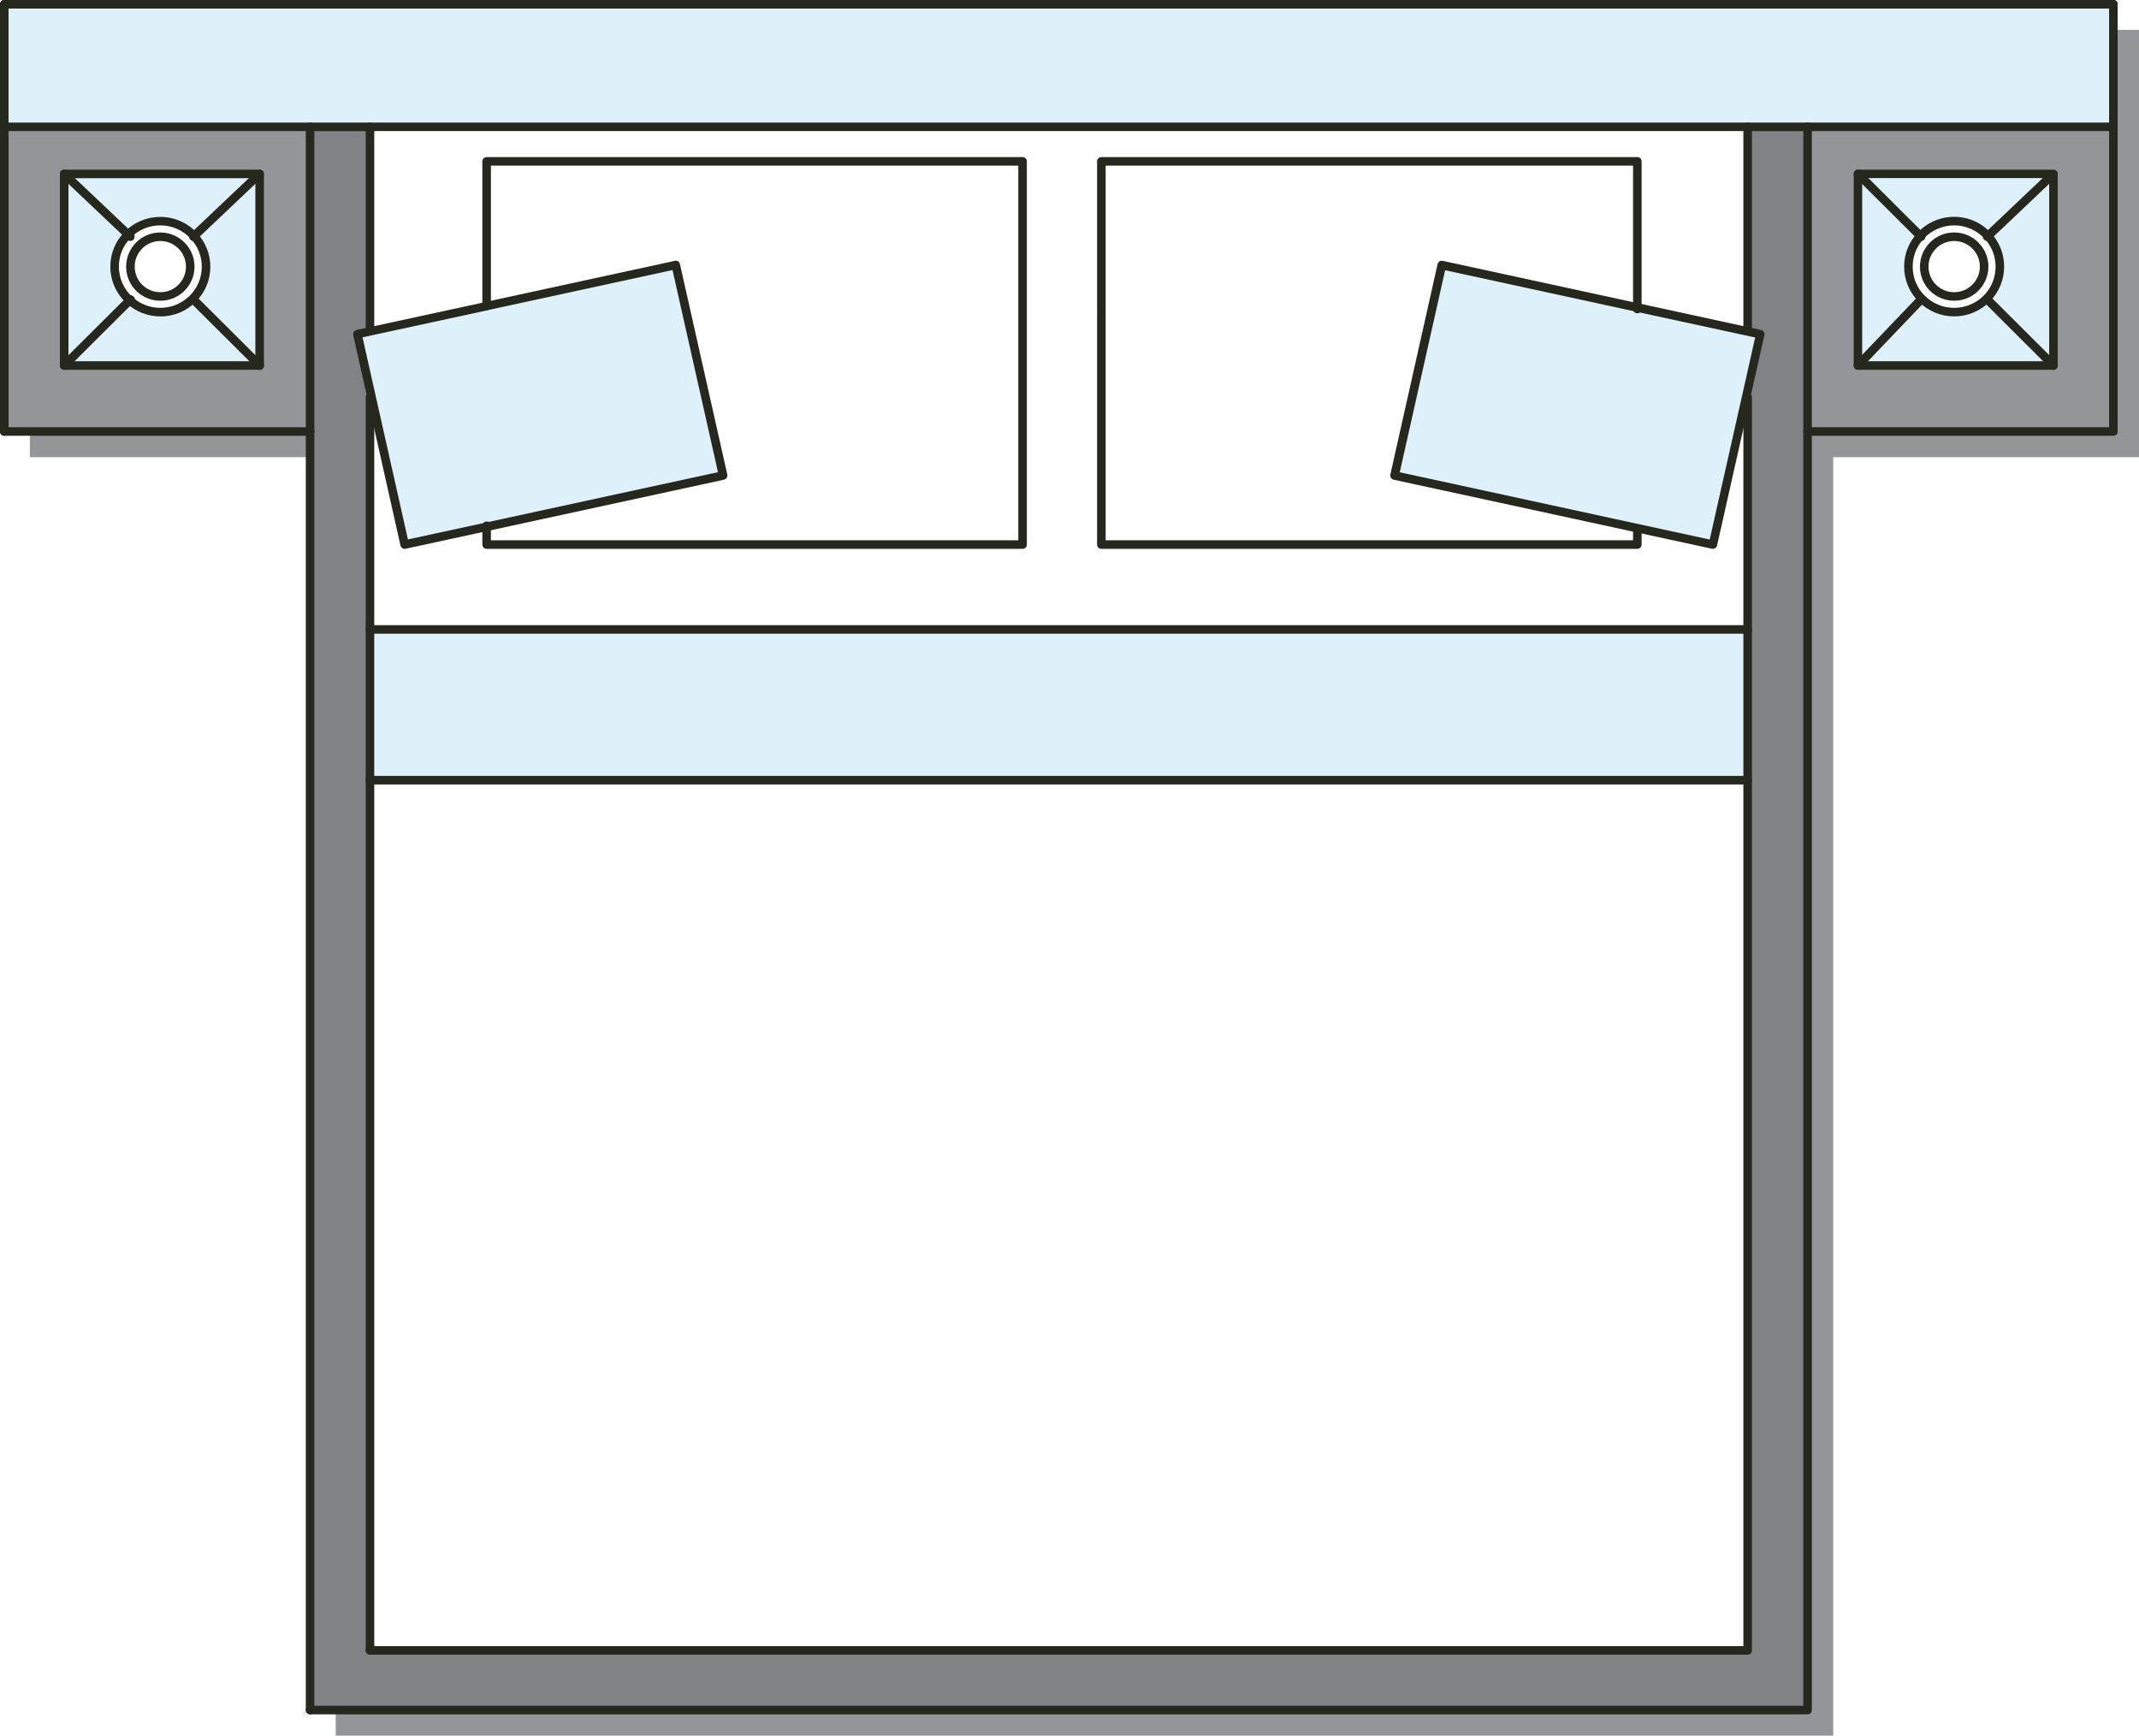 <?xml version="1.0" encoding="UTF-8"?>
<svg xmlns="http://www.w3.org/2000/svg" xmlns:xlink="http://www.w3.org/1999/xlink" viewBox="0 0 250.28 203.09">
  <defs>
    <style>
      .cls-1 {
        fill: url(#linear-gradient-3);
      }

      .cls-1, .cls-2, .cls-3, .cls-4, .cls-5, .cls-6, .cls-7 {
        mix-blend-mode: multiply;
      }

      .cls-8 {
        fill: #fff;
      }

      .cls-2, .cls-9 {
        fill: #939598;
      }

      .cls-3 {
        fill: url(#linear-gradient);
      }

      .cls-4 {
        fill: url(#linear-gradient-4);
      }

      .cls-10 {
        filter: url(#luminosity-noclip-5);
      }

      .cls-11 {
        mask: url(#mask-2);
      }

      .cls-12 {
        isolation: isolate;
      }

      .cls-13 {
        mask: url(#mask-3);
      }

      .cls-5 {
        fill: url(#linear-gradient-6);
      }

      .cls-6 {
        fill: url(#linear-gradient-5);
      }

      .cls-14 {
        mask: url(#mask-5);
      }

      .cls-15 {
        fill: none;
        stroke: #26281e;
        stroke-linecap: round;
        stroke-linejoin: round;
      }

      .cls-16 {
        mask: url(#mask-4);
      }

      .cls-17 {
        fill: #808285;
      }

      .cls-7 {
        fill: url(#linear-gradient-2);
      }

      .cls-18 {
        filter: url(#luminosity-noclip);
      }

      .cls-19 {
        mask: url(#mask-1);
      }

      .cls-20 {
        mask: url(#mask);
      }

      .cls-21 {
        fill: #def0fa;
      }

      .cls-22 {
        filter: url(#luminosity-noclip-3);
      }

      .cls-23 {
        fill: #26281e;
      }
    </style>
    <filter id="luminosity-noclip" x="36.28" y="15.06" width="175.22" height="12.58" color-interpolation-filters="sRGB" filterUnits="userSpaceOnUse">
      <feFlood flood-color="#fff" result="bg"/>
      <feBlend in="SourceGraphic" in2="bg"/>
    </filter>
    <filter id="luminosity-noclip-2" x="36.28" y="-8293.05" width="175.22" height="32766" color-interpolation-filters="sRGB" filterUnits="userSpaceOnUse">
      <feFlood flood-color="#fff" result="bg"/>
      <feBlend in="SourceGraphic" in2="bg"/>
    </filter>
    <mask id="mask-1" x="36.28" y="-8293.05" width="175.22" height="32766" maskUnits="userSpaceOnUse"/>
    <linearGradient id="linear-gradient" x1="-1539.46" y1="211.86" x2="-1539.46" y2="199.28" gradientTransform="translate(-1415.57 -184.22) rotate(-180) scale(1 -1)" gradientUnits="userSpaceOnUse">
      <stop offset="0" stop-color="#000"/>
      <stop offset="1" stop-color="#fff"/>
    </linearGradient>
    <mask id="mask" x="36.28" y="15.06" width="175.22" height="12.58" maskUnits="userSpaceOnUse">
      <g class="cls-18">
        <g class="cls-19">
          <rect class="cls-3" x="36.28" y="15.06" width="175.22" height="12.58"/>
        </g>
      </g>
    </mask>
    <linearGradient id="linear-gradient-2" x1="-1539.46" y1="211.86" x2="-1539.46" y2="199.28" gradientTransform="translate(-1415.57 -184.22) rotate(-180) scale(1 -1)" gradientUnits="userSpaceOnUse">
      <stop offset="0" stop-color="#fff"/>
      <stop offset="1" stop-color="#000"/>
    </linearGradient>
    <filter id="luminosity-noclip-3" x="198.92" y="14.89" width="12.58" height="35.55" color-interpolation-filters="sRGB" filterUnits="userSpaceOnUse">
      <feFlood flood-color="#fff" result="bg"/>
      <feBlend in="SourceGraphic" in2="bg"/>
    </filter>
    <filter id="luminosity-noclip-4" x="198.92" y="-8293.05" width="12.58" height="32766" color-interpolation-filters="sRGB" filterUnits="userSpaceOnUse">
      <feFlood flood-color="#fff" result="bg"/>
      <feBlend in="SourceGraphic" in2="bg"/>
    </filter>
    <mask id="mask-3" x="198.92" y="-8293.05" width="12.58" height="32766" maskUnits="userSpaceOnUse"/>
    <linearGradient id="linear-gradient-3" x1="1964.91" y1="3866.1" x2="1964.91" y2="3853.51" gradientTransform="translate(4065.01 1997.58) rotate(-90) scale(1 -1)" xlink:href="#linear-gradient"/>
    <mask id="mask-2" x="198.92" y="14.89" width="12.58" height="35.55" maskUnits="userSpaceOnUse">
      <g class="cls-22">
        <g class="cls-13">
          <rect class="cls-1" x="198.92" y="14.89" width="12.58" height="35.55"/>
        </g>
      </g>
    </mask>
    <linearGradient id="linear-gradient-4" x1="1964.91" y1="3866.1" x2="1964.91" y2="3853.51" gradientTransform="translate(4065.01 1997.58) rotate(-90) scale(1 -1)" xlink:href="#linear-gradient-2"/>
    <filter id="luminosity-noclip-5" x="36.28" y="14.89" width="12.58" height="35.55" color-interpolation-filters="sRGB" filterUnits="userSpaceOnUse">
      <feFlood flood-color="#fff" result="bg"/>
      <feBlend in="SourceGraphic" in2="bg"/>
    </filter>
    <filter id="luminosity-noclip-6" x="36.28" y="-8293.05" width="12.58" height="32766" color-interpolation-filters="sRGB" filterUnits="userSpaceOnUse">
      <feFlood flood-color="#fff" result="bg"/>
      <feBlend in="SourceGraphic" in2="bg"/>
    </filter>
    <mask id="mask-5" x="36.28" y="-8293.05" width="12.58" height="32766" maskUnits="userSpaceOnUse"/>
    <linearGradient id="linear-gradient-5" x1="-5149.1" y1="3846.96" x2="-5149.1" y2="3834.37" gradientTransform="translate(-3798.09 5181.76) rotate(90) scale(1 -1)" xlink:href="#linear-gradient"/>
    <mask id="mask-4" x="36.28" y="14.89" width="12.58" height="35.55" maskUnits="userSpaceOnUse">
      <g class="cls-10">
        <g class="cls-14">
          <rect class="cls-6" x="36.28" y="14.89" width="12.58" height="35.55"/>
        </g>
      </g>
    </mask>
    <linearGradient id="linear-gradient-6" x1="-5149.1" y1="3846.96" x2="-5149.1" y2="3834.37" gradientTransform="translate(-3798.09 5181.76) rotate(90) scale(1 -1)" xlink:href="#linear-gradient-2"/>
  </defs>
  <g class="cls-12">
    <g id="Layer_1" data-name="Layer 1">
      <g>
        <polygon class="cls-2" points="3.5 3.5 3.5 17.84 3.5 53.49 39.28 53.49 39.28 203.09 214.5 203.09 214.5 53.49 250.28 53.49 250.28 17.84 250.28 3.5 3.5 3.5"/>
        <g>
          <g>
            <g>
              <path class="cls-9" d="m36.28,14.84v35.65H.5V14.84h35.78Zm-5.9,27.93v-22.42H7.51v22.42h22.87Z"/>
              <path class="cls-9" d="m247.28,14.84v35.65h-35.78V14.84h35.78Zm-7.01,27.93v-22.42h-22.87v22.42h22.87Z"/>
              <path class="cls-8" d="m228.65,25.87c1.58,0,2.99.67,3.96,1.75.87.94,1.39,2.2,1.39,3.58,0,1.47-.6,2.8-1.56,3.76-.97.96-2.31,1.56-3.79,1.56s-2.81-.6-3.78-1.56-1.57-2.29-1.57-3.76c0-1.38.53-2.64,1.4-3.58.97-1.08,2.38-1.75,3.95-1.75Zm-3.5,5.33c0,1.92,1.57,3.49,3.5,3.49s3.51-1.57,3.51-3.49-1.57-3.5-3.51-3.5-3.5,1.57-3.5,3.5Z"/>
              <path class="cls-8" d="m22.54,34.96c-.97.96-2.3,1.56-3.78,1.56-1.38,0-2.64-.52-3.58-1.39-1.09-.96-1.77-2.36-1.77-3.93,0-1.48.6-2.81,1.57-3.77.97-.97,2.3-1.56,3.78-1.56,1.57,0,2.98.67,3.95,1.75.87.94,1.4,2.2,1.4,3.58,0,1.47-.6,2.8-1.57,3.76Zm-.28-3.76c0-1.93-1.56-3.5-3.5-3.5s-3.5,1.57-3.5,3.5,1.56,3.49,3.5,3.49,3.5-1.57,3.5-3.49Z"/>
              <path class="cls-8" d="m18.76,27.7c1.94,0,3.5,1.57,3.5,3.5s-1.56,3.49-3.5,3.49-3.5-1.57-3.5-3.49,1.56-3.5,3.5-3.5Z"/>
              <path class="cls-8" d="m228.65,27.7c1.94,0,3.51,1.57,3.51,3.5s-1.57,3.49-3.51,3.49-3.5-1.57-3.5-3.49,1.57-3.5,3.5-3.5Z"/>
              <rect class="cls-21" x="43.29" y="73.65" width="161.2" height="17.64"/>
              <rect class="cls-8" x="43.29" y="91.29" width="161.2" height="101.82"/>
              <polygon class="cls-8" points="191.6 61.8 191.58 61.89 191.58 63.72 128.87 63.72 128.87 18.88 191.58 18.88 191.58 35.98 168.71 31.01 163.18 55.64 191.6 61.8"/>
              <polygon class="cls-8" points="119.65 18.88 119.65 63.72 56.94 63.72 56.94 61.64 84.61 55.64 79.07 31.01 56.95 35.81 56.94 35.79 56.94 18.88 119.65 18.88"/>
              <polygon class="cls-8" points="191.58 63.72 191.58 61.89 191.6 61.8 200.43 63.72 204.32 46.41 204.49 46.45 204.49 73.65 43.29 73.65 43.29 46.45 43.46 46.41 47.35 63.72 56.94 61.64 56.94 63.72 119.65 63.72 119.65 18.88 56.94 18.88 56.94 35.79 56.95 35.81 56.95 35.82 43.3 38.78 43.29 38.73 43.29 14.84 204.49 14.84 204.49 38.73 204.48 38.78 191.58 35.98 191.58 18.88 128.87 18.88 128.87 63.72 191.58 63.72"/>
              <polygon class="cls-17" points="205.97 39.1 204.48 38.78 204.49 38.73 204.49 14.84 211.5 14.84 211.5 50.49 211.5 200.09 36.28 200.09 36.28 50.49 36.28 14.84 43.29 14.84 43.29 38.73 43.3 38.78 41.82 39.1 43.46 46.41 43.29 46.45 43.29 73.65 43.29 91.29 43.29 193.11 204.49 193.11 204.49 91.29 204.49 73.65 204.49 46.45 204.32 46.41 205.97 39.1"/>
              <polygon class="cls-21" points="191.58 35.98 204.48 38.78 205.97 39.1 204.32 46.41 200.43 63.72 191.6 61.8 163.18 55.64 168.71 31.01 191.58 35.98"/>
              <polygon class="cls-21" points="56.94 61.64 47.35 63.72 43.46 46.41 41.82 39.1 43.3 38.78 56.95 35.82 56.95 35.81 79.07 31.01 84.61 55.64 56.94 61.64"/>
              <path class="cls-21" d="m30.38,20.35v22.42l-7.75-7.72-.09-.09c.97-.96,1.57-2.29,1.57-3.76,0-1.38-.53-2.64-1.4-3.58l7.67-7.27Z"/>
              <path class="cls-21" d="m30.38,42.77H7.51l7.67-7.64c.94.87,2.2,1.39,3.58,1.39,1.48,0,2.81-.6,3.78-1.56l.09.09,7.75,7.72Z"/>
              <path class="cls-21" d="m15.18,35.13l-7.67,7.64v-22.42l7.47,7.08c-.97.96-1.57,2.29-1.57,3.77,0,1.57.68,2.97,1.77,3.93Z"/>
              <path class="cls-21" d="m30.38,20.35l-7.67,7.27c-.97-1.08-2.38-1.75-3.95-1.75-1.48,0-2.81.59-3.78,1.56l-7.47-7.08h22.87Z"/>
              <path class="cls-21" d="m240.27,20.35v22.42l-7.74-7.72-.09-.09c.96-.96,1.56-2.29,1.56-3.76,0-1.38-.52-2.64-1.39-3.58l7.66-7.27Z"/>
              <path class="cls-21" d="m224.78,35.05l.09-.09c.97.96,2.31,1.56,3.78,1.56s2.82-.6,3.79-1.56l.09.09,7.74,7.72h-22.87l7.38-7.72Z"/>
              <path class="cls-21" d="m224.87,34.96l-.09.09-7.38,7.72v-22.42l7.3,7.27c-.87.94-1.4,2.2-1.4,3.58,0,1.47.6,2.8,1.57,3.76Z"/>
              <path class="cls-21" d="m240.27,20.35l-7.66,7.27c-.97-1.08-2.38-1.75-3.96-1.75s-2.98.67-3.95,1.75l-7.3-7.27h22.87Z"/>
              <polygon class="cls-21" points="247.28 .5 247.28 14.84 211.5 14.84 204.49 14.84 43.29 14.84 36.28 14.84 .5 14.84 .5 .5 247.28 .5"/>
            </g>
            <g>
              <path class="cls-23" d="m204.49,193.61H43.29c-.28,0-.5-.22-.5-.5s.22-.5.5-.5h160.7V46.45c0-.28.22-.5.5-.5s.5.22.5.5v146.66c0,.28-.22.5-.5.5Z"/>
              <path class="cls-23" d="m204.49,39.23c-.28,0-.5-.22-.5-.5V14.84c0-.28.22-.5.5-.5s.5.22.5.5v23.89c0,.28-.22.5-.5.5Z"/>
              <path class="cls-23" d="m211.5,15.34H36.28c-.28,0-.5-.22-.5-.5s.22-.5.5-.5h175.22c.28,0,.5.22.5.5s-.22.5-.5.5Z"/>
              <path class="cls-23" d="m43.29,39.23c-.28,0-.5-.22-.5-.5V14.84c0-.28.22-.5.5-.5s.5.22.5.5v23.89c0,.28-.22.5-.5.5Z"/>
              <path class="cls-23" d="m43.29,193.61c-.28,0-.5-.22-.5-.5V46.45c0-.28.22-.5.5-.5s.5.22.5.5v146.66c0,.28-.22.5-.5.5Z"/>
              <path class="cls-23" d="m211.5,200.59H36.28c-.28,0-.5-.22-.5-.5s.22-.5.5-.5h174.72V50.49c0-.28.22-.5.5-.5s.5.22.5.5v149.6c0,.28-.22.5-.5.5Z"/>
              <path class="cls-23" d="m247.28,1H.5c-.28,0-.5-.22-.5-.5s.22-.5.5-.5h246.78c.28,0,.5.22.5.5s-.22.5-.5.5Z"/>
              <path class="cls-23" d="m36.28,200.59c-.28,0-.5-.22-.5-.5V50.49c0-.28.22-.5.5-.5s.5.22.5.5v149.6c0,.28-.22.5-.5.5Z"/>
              <path class="cls-23" d="m119.65,64.22h-62.71c-.28,0-.5-.22-.5-.5v-2.2c0-.28.22-.5.5-.5s.5.22.5.5v1.7h61.71V19.38h-61.71v16.41c0,.28-.22.5-.5.5s-.5-.22-.5-.5v-16.91c0-.28.22-.5.5-.5h62.71c.28,0,.5.22.5.5v44.84c0,.28-.22.5-.5.5Z"/>
              <path class="cls-23" d="m191.58,64.22h-62.71c-.28,0-.5-.22-.5-.5V18.88c0-.28.22-.5.5-.5h62.71c.28,0,.5.22.5.5v17.28c0,.28-.22.5-.5.5s-.5-.22-.5-.5v-16.78h-61.71v43.84h61.71v-1.33c0-.28.22-.5.5-.5s.5.22.5.5v1.83c0,.28-.22.5-.5.5Z"/>
              <path class="cls-23" d="m47.35,64.22c-.23,0-.44-.16-.49-.39l-5.53-24.62c-.03-.13,0-.27.07-.38.07-.11.19-.19.32-.22l15.04-3.26s.06-.02.09-.03l22.12-4.8c.28-.07.53.11.59.38l5.54,24.63c.03.13,0,.27-.07.38-.07.11-.19.19-.32.22l-37.26,8.08s-.07.01-.11.01Zm-4.93-24.74l5.31,23.64,36.28-7.87-5.32-23.65-21.54,4.67s-.06.02-.09.03l-14.64,3.17Z"/>
              <path class="cls-23" d="m200.43,64.22s-.07,0-.11-.01l-37.25-8.08c-.13-.03-.24-.11-.32-.22-.07-.11-.09-.25-.07-.38l5.53-24.63c.06-.27.33-.44.59-.38l37.26,8.09c.13.03.24.11.32.22.07.11.1.25.07.38l-5.54,24.62c-.05.23-.26.39-.49.39Zm-36.65-8.96l36.27,7.87,5.32-23.64-13.9-3.01-22.38-4.86-5.31,23.65Z"/>
              <path class="cls-23" d="m204.49,74.15H43.29c-.28,0-.5-.22-.5-.5s.22-.5.5-.5h161.2c.28,0,.5.22.5.5s-.22.5-.5.5Z"/>
              <path class="cls-23" d="m204.49,91.79H43.29c-.28,0-.5-.22-.5-.5s.22-.5.5-.5h161.2c.28,0,.5.22.5.5s-.22.5-.5.5Z"/>
              <path class="cls-23" d="m247.28,50.99h-35.78c-.28,0-.5-.22-.5-.5s.22-.5.5-.5h35.28V.5c0-.28.22-.5.5-.5s.5.22.5.5v49.99c0,.28-.22.5-.5.5Z"/>
              <path class="cls-23" d="m211.5,50.99c-.28,0-.5-.22-.5-.5V14.84c0-.28.22-.5.5-.5h35.78c.28,0,.5.22.5.5s-.22.5-.5.5h-35.28v35.15c0,.28-.22.5-.5.5Z"/>
              <path class="cls-23" d="m36.28,50.99H.5c-.28,0-.5-.22-.5-.5s.22-.5.5-.5h35.78c.28,0,.5.22.5.5s-.22.5-.5.5Z"/>
              <path class="cls-23" d="m30.38,43.27H7.51c-.28,0-.5-.22-.5-.5v-22.42c0-.28.22-.5.5-.5h22.87c.28,0,.5.22.5.5v22.42c0,.28-.22.5-.5.5Zm-22.37-1h21.87v-21.42H8.01v21.42Z"/>
              <path class="cls-23" d="m36.28,50.99c-.28,0-.5-.22-.5-.5V15.34H.5c-.28,0-.5-.22-.5-.5s.22-.5.5-.5h35.78c.28,0,.5.22.5.5v35.65c0,.28-.22.5-.5.5Z"/>
              <path class="cls-23" d="m.5,50.99c-.28,0-.5-.22-.5-.5V.5C0,.22.22,0,.5,0s.5.22.5.5v49.99c0,.28-.22.5-.5.5Z"/>
              <path class="cls-23" d="m22.63,28.2c-.13,0-.26-.05-.36-.15-.19-.2-.19-.51,0-.71l.08-.08,7.68-7.28c.2-.19.52-.18.71.02.19.2.18.52-.02.71l-7.74,7.34c-.1.1-.22.14-.35.14Z"/>
              <path class="cls-23" d="m18.76,37.02c-1.47,0-2.86-.54-3.92-1.52-1.22-1.08-1.93-2.65-1.93-4.3,0-1.56.61-3.03,1.72-4.12,1.1-1.1,2.57-1.7,4.13-1.7,1.65,0,3.23.7,4.32,1.92.98,1.06,1.53,2.45,1.53,3.91,0,1.56-.61,3.02-1.72,4.12-1.11,1.1-2.58,1.7-4.13,1.7Zm0-10.65c-1.3,0-2.52.5-3.43,1.41-.92.91-1.42,2.12-1.42,3.42,0,1.36.58,2.66,1.6,3.56.88.82,2.04,1.26,3.25,1.26,1.29,0,2.51-.5,3.43-1.41.92-.91,1.42-2.12,1.42-3.41,0-1.21-.45-2.36-1.27-3.24-.91-1.01-2.21-1.59-3.58-1.59Z"/>
              <path class="cls-23" d="m30.38,43.27c-.13,0-.26-.05-.35-.15l-7.75-7.72c-.2-.2-.2-.51,0-.71.19-.2.51-.2.71,0l7.75,7.72c.2.2.2.51,0,.71-.1.1-.23.15-.35.15Z"/>
              <path class="cls-15" d="m18.76,27.7c-1.94,0-3.5,1.57-3.5,3.5s1.56,3.49,3.5,3.49,3.5-1.57,3.5-3.49-1.56-3.5-3.5-3.5Z"/>
              <path class="cls-23" d="m15.26,28.2c-.12,0-.25-.05-.35-.14l-.28-.27-7.47-7.08c-.2-.19-.21-.51-.02-.71s.51-.21.71-.02l7.75,7.35c.2.19.21.51.01.71-.1.1-.23.15-.36.15Z"/>
              <path class="cls-23" d="m228.65,37.02c-1.55,0-3.02-.61-4.13-1.7-1.11-1.1-1.72-2.56-1.72-4.12,0-1.46.54-2.85,1.53-3.92,1.09-1.21,2.66-1.91,4.32-1.91s3.24.7,4.33,1.92c.98,1.05,1.52,2.45,1.52,3.91,0,1.55-.61,3.01-1.71,4.11-1.11,1.1-2.58,1.71-4.14,1.71Zm0-10.65c-1.37,0-2.67.58-3.58,1.58-.82.89-1.27,2.04-1.27,3.25,0,1.29.5,2.5,1.42,3.41.92.91,2.14,1.41,3.43,1.41s2.52-.5,3.44-1.41c.91-.91,1.41-2.12,1.41-3.41,0-1.21-.45-2.36-1.26-3.24-.91-1.01-2.22-1.59-3.59-1.59Z"/>
              <path class="cls-23" d="m7.51,43.27c-.13,0-.26-.05-.35-.15-.19-.2-.19-.51,0-.71l7.75-7.72c.2-.2.51-.2.71,0,.2.2.2.51,0,.71l-7.75,7.72c-.1.1-.23.15-.35.15Z"/>
              <path class="cls-23" d="m240.27,43.27h-22.87c-.28,0-.5-.22-.5-.5v-22.42c0-.28.22-.5.5-.5h22.87c.12,0,.24.05.33.12.02.02.05.05.07.07h0c.06.08.1.17.1.27,0,.01,0,.02,0,.04v22.42c0,.28-.22.5-.5.5Zm-22.37-1h21.87v-20.76l-6.89,6.54c-.2.2-.51.19-.71,0-.19-.2-.19-.51,0-.71l.08-.08,6.76-6.42h-21.12v21.42Z"/>
              <path class="cls-23" d="m240.27,43.27c-.13,0-.26-.05-.35-.15l-7.74-7.72c-.2-.2-.2-.51,0-.71.2-.2.51-.19.71,0l7.74,7.72c.2.2.2.51,0,.71-.1.1-.23.15-.35.15Z"/>
              <path class="cls-15" d="m228.65,27.7c-1.93,0-3.5,1.57-3.5,3.5s1.57,3.49,3.5,3.49,3.51-1.57,3.51-3.49-1.57-3.5-3.51-3.5Z"/>
              <path class="cls-23" d="m217.4,43.27c-.12,0-.25-.05-.35-.14-.2-.19-.21-.51-.02-.71l7.38-7.72c.19-.2.51-.21.71-.02.2.19.21.51.02.71l-7.38,7.72c-.1.1-.23.15-.36.15Z"/>
              <path class="cls-23" d="m224.78,28.2c-.13,0-.26-.05-.35-.15l-7.38-7.35c-.2-.2-.2-.51,0-.71.2-.2.51-.2.71,0l7.38,7.35c.2.2.2.51,0,.71-.1.1-.23.15-.35.15Z"/>
            </g>
          </g>
          <g class="cls-20">
            <rect class="cls-7" x="36.28" y="15.06" width="175.22" height="12.58"/>
          </g>
          <g class="cls-11">
            <rect class="cls-4" x="198.92" y="14.89" width="12.58" height="35.55"/>
          </g>
          <g class="cls-16">
            <rect class="cls-5" x="36.28" y="14.89" width="12.58" height="35.55"/>
          </g>
        </g>
      </g>
    </g>
  </g>
</svg>